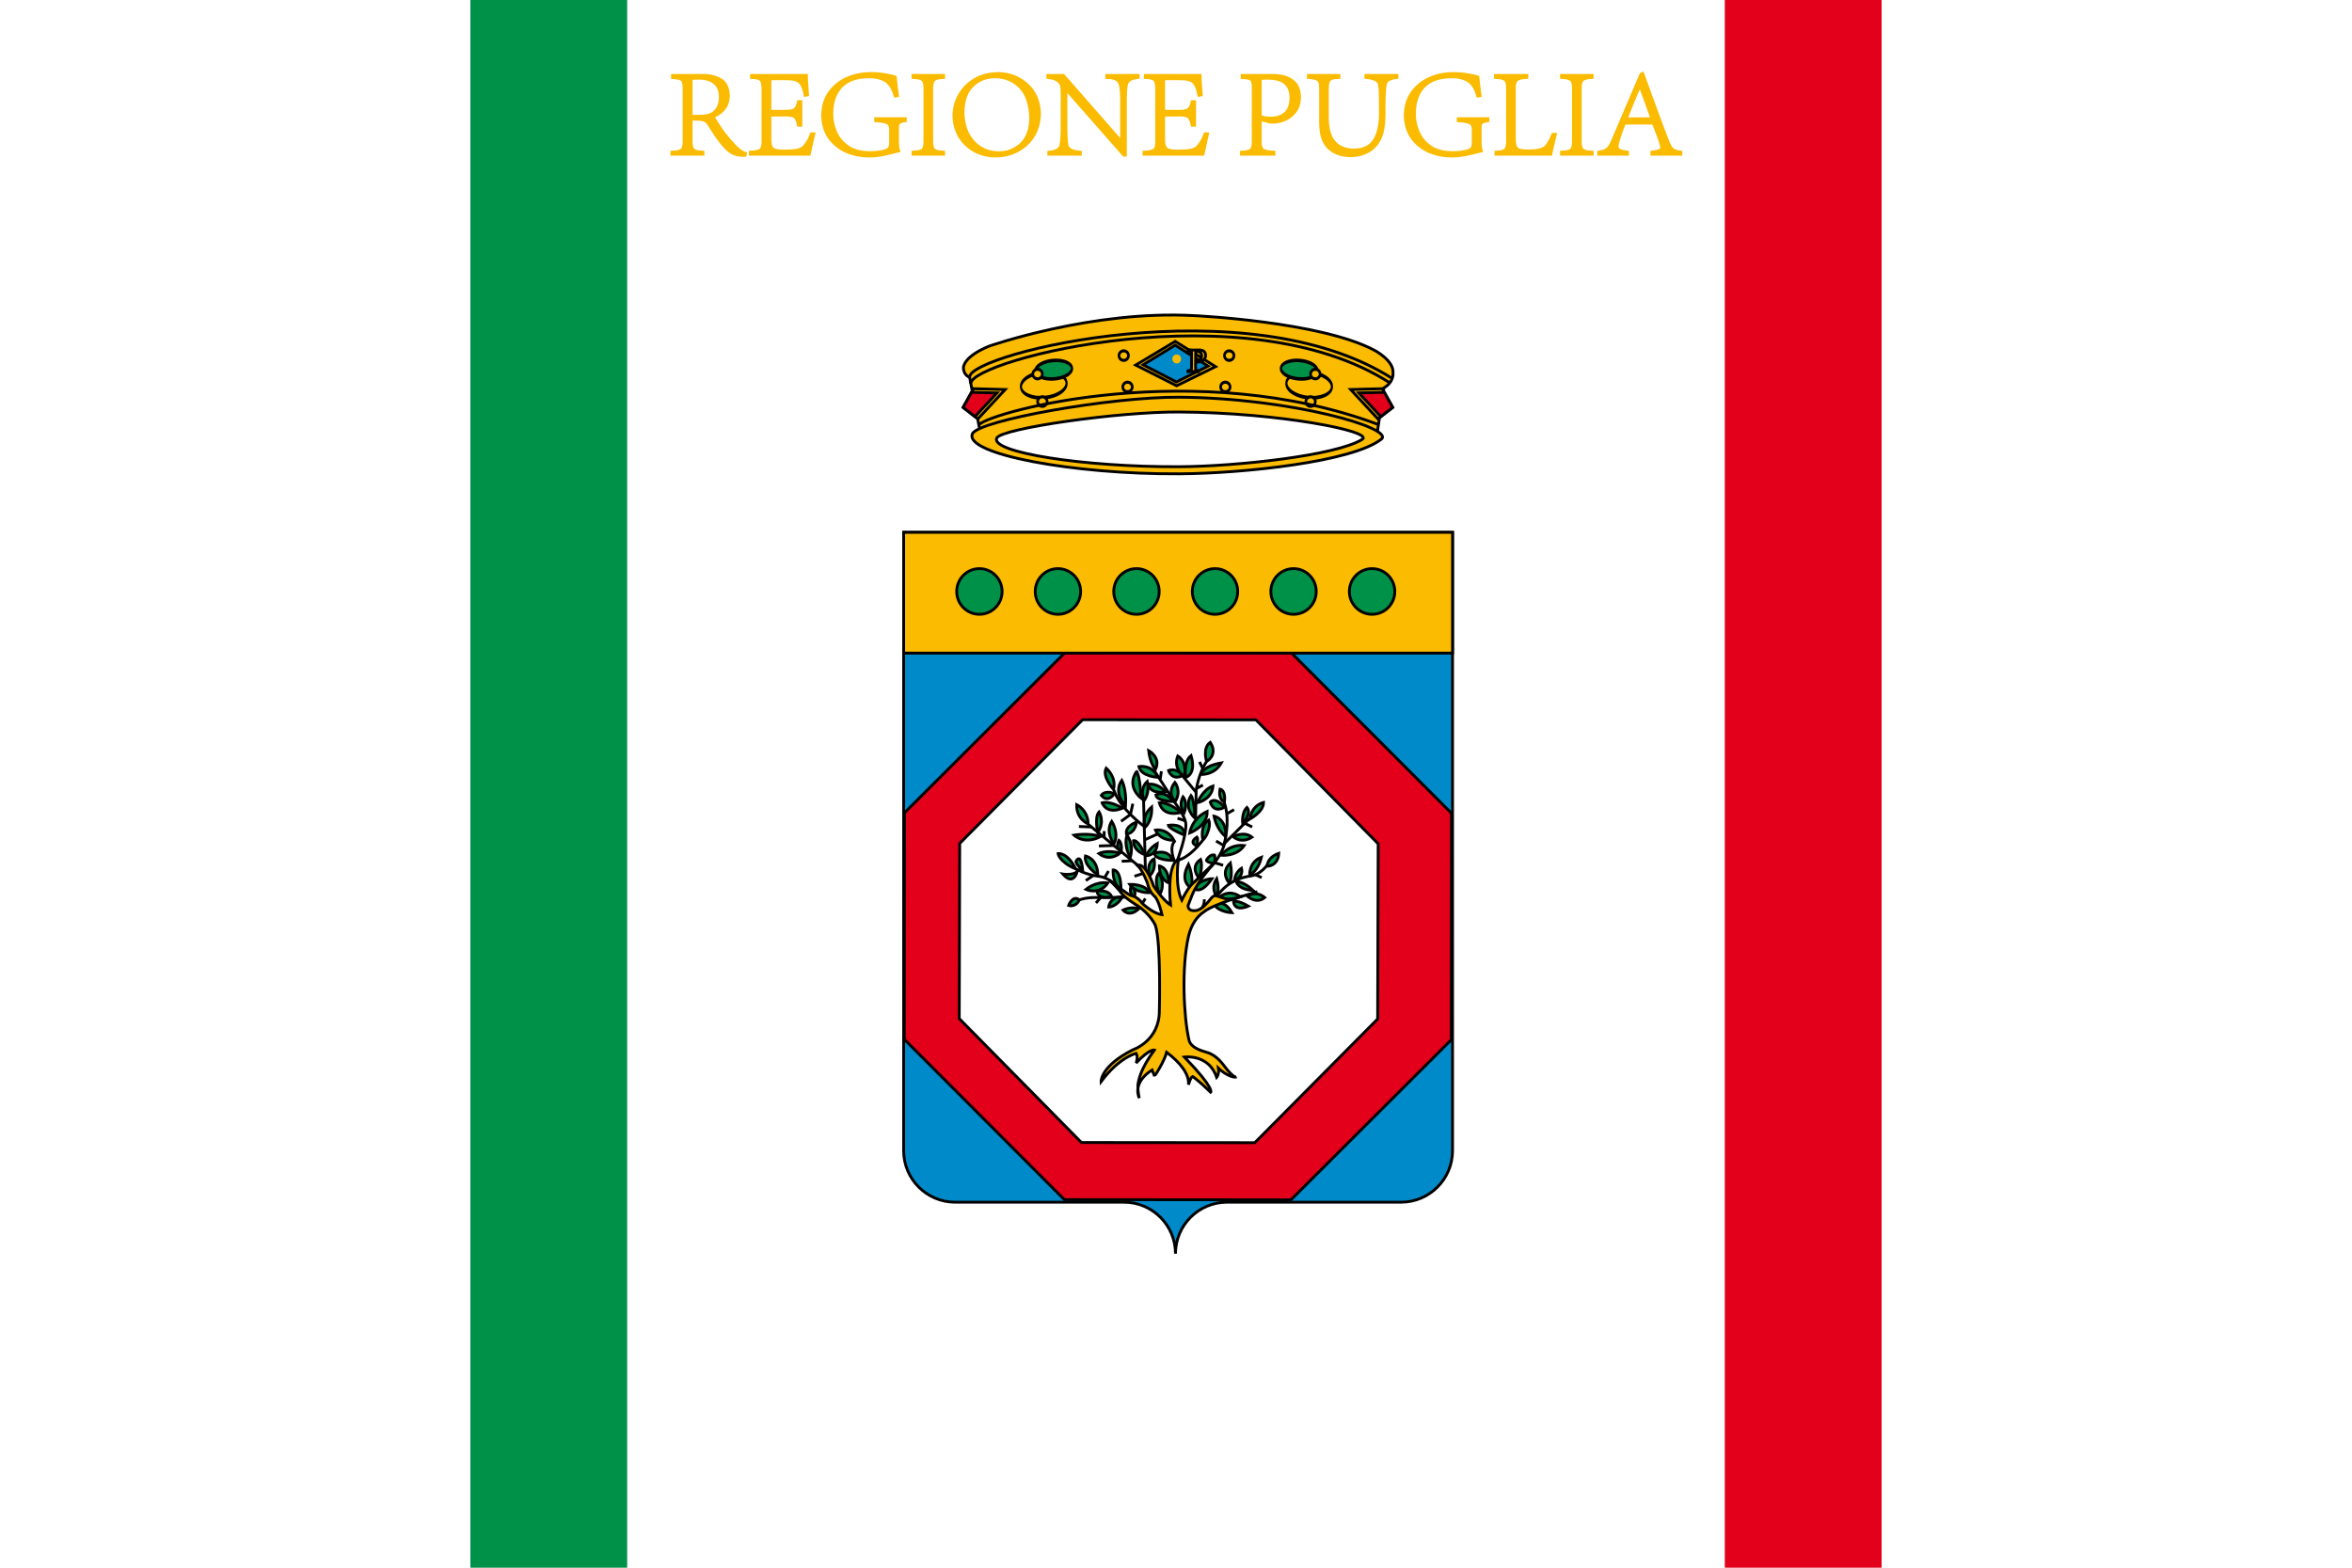 <svg xmlns="http://www.w3.org/2000/svg" xmlns:xlink="http://www.w3.org/1999/xlink" width="225pt" height="150pt" viewBox="0 0 225 150"><g id="surface1"><path d="M0 0h225v150H0z" style="fill:#fff;fill-opacity:1;stroke:none"/><path style="stroke:none;fill-rule:nonzero;fill:#009149;fill-opacity:1" d="M45 0H60V150H45zm0 0"/><path style="stroke:none;fill-rule:nonzero;fill:#e2001a;fill-opacity:1" d="M165 0h15V150H165zm0 0"/><path style="fill-rule:nonzero;fill:#fabb00;fill-opacity:1;stroke-width:2;stroke-linecap:butt;stroke-linejoin:miter;stroke:#fabb00;stroke-opacity:1;stroke-miterlimit:4" d="M-258.734-125.749V-148.302C-258.734-149.031-258.656-149.526-258.526-149.76-258.396-149.968-258.213-150.073-258.031-150.073-257.666-150.099-257.146-150.151-256.442-150.177-255.739-150.203-254.854-150.229-253.786-150.229-249.567-150.255-246.208-149.265-243.733-147.312-241.259-145.359-239.983-142.234-239.931-137.989-239.957-135.697-240.322-133.77-241.025-132.129-241.754-130.514-242.77-129.186-244.098-128.144-245.166-127.285-246.468-126.66-248.057-126.269-249.619-125.905-251.546-125.722-253.864-125.749zM-270.818-101.737H-251.208V-102.857C-254.541-102.935-256.651-103.534-257.562-104.602-258.474-105.696-258.864-107.779-258.734-110.852V-124.134C-255.427-124.212-252.953-124.056-251.338-123.743-249.723-123.431-248.447-122.571-247.536-121.191-243.577-114.706-240.322-110.045-237.77-107.18-235.217-104.315-232.926-102.544-230.894-101.867-228.889-101.19-226.701-100.904-224.332-101.034L-224.097-102.076C-226.207-102.701-228.498-104.341-230.946-106.946-233.42-109.524-235.634-112.102-237.613-114.628-238.916-116.399-240.27-118.326-241.624-120.436-243.004-122.545-244.046-124.238-244.749-125.592-241.65-126.946-239.228-128.717-237.561-130.879-235.869-133.041-235.009-135.827-234.983-139.187-235.165-144.187-236.936-147.572-240.296-149.343-243.629-151.114-247.379-151.948-251.546-151.817H-270.427V-150.619C-267.172-150.489-265.115-149.942-264.229-148.979-263.344-148.015-262.953-146.01-263.057-142.937V-110.852C-262.927-107.779-263.344-105.696-264.281-104.602-265.193-103.534-267.38-102.935-270.818-102.857zm0 0" transform="matrix(0.15,0,0,0.15,104.914,30.002)"/><path style="fill-rule:nonzero;fill:#fabb00;fill-opacity:1;stroke-width:2;stroke-linecap:butt;stroke-linejoin:miter;stroke:#fabb00;stroke-opacity:1;stroke-miterlimit:4" d="M-220.816-101.737h37.424C-183.028-103.274-182.559-105.383-181.986-108.065-181.387-110.722-180.892-112.883-180.501-114.55H-181.856C-182.507-112.727-183.236-111.165-184.069-109.81-184.929-108.456-185.684-107.388-186.335-106.633-187.663-105.201-189.434-104.315-191.596-104.003-193.783-103.664-196.101-103.534-198.575-103.586-201.909-103.43-204.383-103.742-206.049-104.524-207.69-105.305-208.497-107.492-208.497-111.112V-126.712H-199.148C-196.179-126.816-194.096-126.504-192.82-125.775-191.57-125.045-190.658-123.196-190.111-120.227H-188.757V-135.098H-190.111C-190.606-132.494-191.492-130.801-192.716-130.02-193.94-129.212-196.075-128.874-199.148-128.952H-208.497V-147.651C-208.55-148.666-208.445-149.291-208.185-149.552-207.951-149.838-207.3-149.942-206.258-149.89H-198.757C-194.07-149.968-190.945-149.239-189.304-147.677-187.689-146.14-186.543-143.353-185.866-139.343L-184.512-139.577C-184.668-141.973-184.825-144.265-184.981-146.427-185.137-148.588-185.215-150.385-185.215-151.817H-220.034V-150.698C-216.805-150.645-214.774-150.02-213.888-148.875-213.029-147.729-212.638-145.489-212.742-142.129V-110.774C-212.612-107.779-213.029-105.748-213.966-104.654-214.904-103.586-217.196-102.987-220.816-102.857zm0 0" transform="matrix(0.15,0,0,0.15,104.914,30.002)"/><path style="fill-rule:nonzero;fill:#fabb00;fill-opacity:1;stroke-width:2;stroke-linecap:butt;stroke-linejoin:miter;stroke:#fabb00;stroke-opacity:1;stroke-miterlimit:4" d="M-122.139-124.212H-140.864V-123.092C-136.489-122.832-133.755-122.233-132.687-121.243-131.619-120.28-131.176-118.613-131.359-116.217V-109.263C-131.333-107.545-131.593-106.295-132.14-105.513-132.661-104.758-133.52-104.185-134.718-103.82-135.916-103.43-137.401-103.117-139.145-102.883-140.89-102.649-142.817-102.544-144.953-102.544-150.813-102.649-155.5-103.951-159.042-106.503-162.584-109.055-165.136-112.206-166.725-115.982-168.287-119.785-169.069-123.587-169.017-127.415-169.017-134.89-167.011-140.671-163.079-144.812-159.12-148.953-153.287-151.036-145.578-151.114-141.437-151.218-137.869-150.437-134.926-148.77-131.984-147.078-129.822-143.77-128.468-138.874L-127.192-139.03C-127.556-141.53-127.843-143.848-128.051-145.932-128.259-148.015-128.442-149.656-128.546-150.854-129.952-151.297-132.062-151.765-134.822-152.234-137.583-152.729-140.682-152.989-144.146-153.015-149.484-153.015-154.459-152-159.068-149.994-163.678-147.963-167.428-144.968-170.293-141.01-173.157-137.051-174.616-132.155-174.694-126.295-174.564-118.587-171.777-112.389-166.36-107.727-160.969-103.065-153.808-100.669-144.953-100.539-141.619-100.591-138.364-100.982-135.161-101.711-131.958-102.414-129.015-103.117-126.384-103.82-126.697-104.628-126.905-105.617-126.983-106.763-127.088-107.935-127.114-109.211-127.114-110.618V-117.831C-127.192-119.55-126.957-120.774-126.384-121.504-125.837-122.259-124.431-122.78-122.139-123.092zm0 0" transform="matrix(0.15,0,0,0.15,104.914,30.002)"/><path style="fill-rule:nonzero;fill:#fabb00;fill-opacity:1;stroke-width:2;stroke-linecap:butt;stroke-linejoin:miter;stroke:#fabb00;stroke-opacity:1;stroke-miterlimit:4" d="M-117.061-101.737H-97.711V-102.857C-101.045-102.935-103.154-103.534-104.092-104.602-105.003-105.696-105.42-107.779-105.316-110.852V-142.702C-105.42-145.749-105.003-147.807-104.092-148.901-103.154-149.968-101.045-150.593-97.711-150.698V-151.817H-117.061V-150.698C-113.702-150.593-111.566-149.968-110.655-148.901-109.743-147.807-109.352-145.749-109.457-142.702V-110.852C-109.352-107.779-109.743-105.696-110.655-104.602-111.566-103.534-113.702-102.935-117.061-102.857zm0 0" transform="matrix(0.15,0,0,0.15,104.914,30.002)"/><path style="fill-rule:nonzero;fill:#fabb00;fill-opacity:1;stroke-width:2;stroke-linecap:butt;stroke-linejoin:miter;stroke:#fabb00;stroke-opacity:1;stroke-miterlimit:4" d="M-62.71-153.015C-68.673-152.937-73.778-151.609-77.971-149.031-82.164-146.479-85.367-143.145-87.607-139.082-89.82-135.02-90.94-130.697-90.966-126.139-90.758-118.613-88.18-112.493-83.205-107.805-78.231-103.091-71.981-100.695-64.481-100.539-56.668-100.669-50.105-103.169-44.818-108.065-39.531-112.935-36.771-119.42-36.563-127.493-36.823-135.358-39.505-141.557-44.636-146.088-49.74-150.619-55.782-152.937-62.71-153.015zM-65.027-151.114C-58.439-151.114-52.996-148.901-48.699-144.421-44.375-139.968-42.162-133.223-42.006-124.134-42.188-116.998-44.245-111.607-48.23-107.961-52.188-104.315-56.98-102.466-62.553-102.466-69.168-102.57-74.585-104.966-78.804-109.602-83.049-114.264-85.211-120.566-85.367-128.457-85.185-136.166-83.127-141.843-79.195-145.541-75.262-149.239-70.549-151.088-65.027-151.114zm0 0" transform="matrix(0.15,0,0,0.15,104.914,30.002)"/><path style="fill-rule:nonzero;fill:#fabb00;fill-opacity:1;stroke-width:2;stroke-linecap:butt;stroke-linejoin:miter;stroke:#fabb00;stroke-opacity:1;stroke-miterlimit:4" d="M-30.443-101.737h19.923V-102.857C-13.176-103.065-15.155-103.534-16.51-104.237-17.838-104.966-18.671-105.93-19.01-107.18-19.27-108.274-19.452-109.993-19.531-112.362-19.635-114.706-19.687-117.884-19.713-121.894V-143.171H-19.557L17.32-101.19H18.206V-132.389C18.179-136.114 18.232-139.082 18.336-141.322 18.44-143.536 18.648-145.255 19.013-146.453 19.325-147.625 20.081-148.588 21.2-149.291 22.346-150.02 24.065-150.489 26.357-150.698V-151.817H6.512V-150.698C11.018-150.645 13.752-149.448 14.742-147.156 15.757-144.864 16.148-139.942 15.966-132.389v22.814H15.731l-36.981-42.242h-9.818V-150.698C-29.01-150.463-27.422-150.125-26.354-149.63-25.286-149.161-24.427-148.536-23.802-147.755-23.098-147.052-22.604-146.322-22.343-145.515-22.083-144.708-21.953-142.624-21.953-139.265v17.371C-21.953-117.91-22.031-114.706-22.161-112.336-22.291-109.967-22.526-108.196-22.838-107.024-23.151-105.878-23.906-104.966-25.104-104.211-26.328-103.482-28.099-103.039-30.443-102.857zm0 0" transform="matrix(0.15,0,0,0.15,104.914,30.002)"/><path style="fill-rule:nonzero;fill:#fabb00;fill-opacity:1;stroke-width:2;stroke-linecap:butt;stroke-linejoin:miter;stroke:#fabb00;stroke-opacity:1;stroke-miterlimit:4" d="M30.263-101.737H67.713C68.052-103.274 68.52-105.383 69.119-108.065 69.692-110.722 70.187-112.883 70.578-114.55H69.223C68.598-112.727 67.869-111.165 67.01-109.81 66.176-108.456 65.421-107.388 64.744-106.633 63.416-105.201 61.671-104.315 59.509-104.003 57.322-103.664 55.004-103.534 52.504-103.586 49.197-103.43 46.696-103.742 45.056-104.524 43.415-105.305 42.582-107.492 42.582-111.112V-126.712H51.957C54.9-126.816 57.009-126.504 58.259-125.775 59.536-125.045 60.421-123.196 60.994-120.227H62.348V-135.098H60.994C60.473-132.494 59.614-130.801 58.39-130.02 57.166-129.212 55.004-128.874 51.957-128.952H42.582V-147.651C42.556-148.666 42.66-149.291 42.894-149.552 43.155-149.838 43.78-149.942 44.821-149.89h7.526C57.009-149.968 60.161-149.239 61.775-147.677 63.416-146.14 64.562-143.353 65.239-139.343L66.593-139.577C66.411-141.973 66.255-144.265 66.098-146.427 65.968-148.588 65.864-150.385 65.864-151.817H31.071V-150.698C34.274-150.645 36.331-150.02 37.191-148.875 38.076-147.729 38.467-145.489 38.337-142.129V-110.774C38.493-107.779 38.076-105.748 37.139-104.654 36.175-103.586 33.883-102.987 30.263-102.857zm0 0" transform="matrix(0.15,0,0,0.15,104.914,30.002)"/><path style="fill-rule:nonzero;fill:#fabb00;fill-opacity:1;stroke-width:2;stroke-linecap:butt;stroke-linejoin:miter;stroke:#fabb00;stroke-opacity:1;stroke-miterlimit:4" d="M104.225-148.067C104.225-148.875 104.303-149.421 104.407-149.656 104.538-149.916 104.746-150.046 105.032-150.073 105.371-150.151 105.892-150.177 106.517-150.203 107.168-150.229 108.027-150.229 109.121-150.229 114.043-150.229 117.741-149.213 120.241-147.13 122.742-145.046 123.992-141.843 123.992-137.494 123.887-132.91 122.637-129.577 120.189-127.545 117.741-125.514 114.694-124.498 111.022-124.551 109.147-124.577 107.663-124.707 106.543-124.993 105.449-125.28 104.668-125.514 104.225-125.749zM92.402-101.737H112.949V-102.857C109.017-103.013 106.543-103.586 105.527-104.628 104.512-105.643 104.095-107.675 104.225-110.696V-123.978L110.632-122.233C113.236-121.946 115.944-122.311 118.809-123.327 121.648-124.342 124.096-126.061 126.101-128.457 128.132-130.879 129.174-134.004 129.278-137.911 129.148-142.26 128.002-145.437 125.867-147.416 123.731-149.395 121.309-150.645 118.601-151.166 115.892-151.687 113.627-151.896 111.83-151.817H92.87V-150.619C96.256-150.541 98.287-149.994 99.043-148.953 99.772-147.885 100.058-145.802 99.902-142.702V-110.852C100.032-107.779 99.642-105.696 98.73-104.602 97.819-103.534 95.709-102.935 92.402-102.857zm0 0" transform="matrix(0.15,0,0,0.15,104.914,30.002)"/><path style="fill-rule:nonzero;fill:#fabb00;fill-opacity:1;stroke-width:2;stroke-linecap:butt;stroke-linejoin:miter;stroke:#fabb00;stroke-opacity:1;stroke-miterlimit:4" d="M183.187-131.817C183.187-136.114 183.265-139.317 183.421-141.426 183.604-143.536 183.786-145.176 183.994-146.296 184.203-147.546 184.932-148.536 186.208-149.239 187.484-149.968 189.203-150.463 191.417-150.698V-151.817H171.754V-150.698C174.515-150.437 176.598-149.942 177.952-149.213 179.307-148.484 180.14-147.494 180.374-146.218 180.661-145.124 180.843-143.51 180.921-141.4 180.999-139.265 181.025-136.088 181.025-131.817V-127.572C181.051-120.514 179.801-114.889 177.249-110.67 174.697-106.477 170.374-104.315 164.306-104.211 158.863-104.185 154.618-105.826 151.623-109.107 148.602-112.415 147.066-117.571 147.013-124.629V-142.39C146.909-145.515 147.274-147.677 148.159-148.875 149.019-150.073 151.102-150.698 154.384-150.698V-151.817H135.112V-150.698C138.55-150.515 140.737-149.89 141.649-148.875 142.586-147.859 142.977-145.697 142.873-142.39V-122.155C142.873-117.675 143.393-114.081 144.461-111.321 145.529-108.586 147.092-106.399 149.175-104.784 151.05-103.326 153.081-102.284 155.321-101.685 157.535-101.06 159.853-100.773 162.222-100.773 165.061-100.799 167.77-101.294 170.322-102.258 172.874-103.247 175.062-104.602 176.859-106.373 179.307-108.899 180.973-111.894 181.885-115.357 182.796-118.821 183.239-123.04 183.187-127.988zm0 0" transform="matrix(0.15,0,0,0.15,104.914,30.002)"/><path style="fill-rule:nonzero;fill:#fabb00;fill-opacity:1;stroke-width:2;stroke-linecap:butt;stroke-linejoin:miter;stroke:#fabb00;stroke-opacity:1;stroke-miterlimit:4" d="M249.414-124.212H230.689V-123.092C235.09-122.832 237.799-122.233 238.867-121.243 239.934-120.28 240.377-118.613 240.221-116.217V-109.263C240.221-107.545 239.96-106.295 239.44-105.513 238.893-104.758 238.033-104.185 236.861-103.82 235.637-103.43 234.179-103.117 232.434-102.883 230.689-102.649 228.736-102.544 226.626-102.544 220.741-102.649 216.053-103.951 212.511-106.503 208.969-109.055 206.417-112.206 204.855-115.982 203.266-119.785 202.511-123.587 202.537-127.415 202.563-134.89 204.542-140.671 208.501-144.812 212.459-148.953 218.267-151.036 225.975-151.114 230.116-151.218 233.684-150.437 236.627-148.77 239.596-147.078 241.731-143.77 243.086-138.874L244.388-139.03C244.023-141.53 243.737-143.848 243.528-145.932 243.294-148.015 243.138-149.656 243.007-150.854 241.601-151.297 239.518-151.765 236.757-152.234 233.971-152.729 230.871-152.989 227.408-153.015 222.069-153.015 217.095-152 212.485-149.994 207.876-147.963 204.151-144.968 201.287-141.01 198.422-137.051 196.938-132.155 196.859-126.295 197.016-118.587 199.776-112.389 205.193-107.727 210.61-103.065 217.746-100.669 226.626-100.539 229.934-100.591 233.189-100.982 236.419-101.711 239.622-102.414 242.539-103.117 245.169-103.82 244.856-104.628 244.674-105.617 244.57-106.763 244.492-107.935 244.44-109.211 244.466-110.618V-117.831C244.362-119.55 244.596-120.774 245.169-121.504 245.716-122.259 247.148-122.78 249.414-123.092zm0 0" transform="matrix(0.15,0,0,0.15,104.914,30.002)"/><path style="fill-rule:nonzero;fill:#fabb00;fill-opacity:1;stroke-width:2;stroke-linecap:butt;stroke-linejoin:miter;stroke:#fabb00;stroke-opacity:1;stroke-miterlimit:4" d="M290.978-114.212C290.301-112.441 289.598-110.904 288.817-109.602 288.035-108.3 287.358-107.284 286.811-106.555 285.874-105.591 284.494-104.862 282.697-104.393 280.874-103.899 278.764-103.664 276.342-103.664 272.358-103.508 269.649-103.899 268.243-104.836 266.837-105.8 266.159-108.3 266.264-112.389V-142.702C266.133-145.749 266.55-147.807 267.54-148.901 268.503-149.968 270.743-150.593 274.259-150.698V-151.817H254.414V-150.698C257.852-150.593 260.013-149.968 260.925-148.901 261.836-147.807 262.227-145.749 262.097-142.702V-111.269C262.227-107.987 261.836-105.8 260.977-104.654 260.092-103.534 258.008-102.935 254.727-102.857V-101.737H289.546C289.858-103.638 290.353-105.826 290.978-108.3 291.603-110.8 292.098-112.779 292.411-114.212zm0 0" transform="matrix(0.15,0,0,0.15,104.914,30.002)"/><path style="fill-rule:nonzero;fill:#fabb00;fill-opacity:1;stroke-width:2;stroke-linecap:butt;stroke-linejoin:miter;stroke:#fabb00;stroke-opacity:1;stroke-miterlimit:4" d="M296.525-101.737H315.901V-102.857C312.568-102.935 310.432-103.534 309.521-104.602 308.583-105.696 308.167-107.779 308.297-110.852V-142.702C308.167-145.749 308.583-147.807 309.521-148.901 310.432-149.968 312.568-150.593 315.901-150.698V-151.817H296.525V-150.698C299.885-150.593 302.02-149.968 302.932-148.901 303.843-147.807 304.234-145.749 304.13-142.702V-110.852C304.234-107.779 303.843-105.696 302.932-104.602 302.02-103.534 299.885-102.935 296.525-102.857zm0 0" transform="matrix(0.15,0,0,0.15,104.914,30.002)"/><path style="fill-rule:nonzero;fill:#fabb00;fill-opacity:1;stroke-width:2;stroke-linecap:butt;stroke-linejoin:miter;stroke:#fabb00;stroke-opacity:1;stroke-miterlimit:4" d="M354.158-101.737H372.466V-102.857C369.81-103.195 367.987-103.846 366.945-104.81 365.93-105.774 364.888-107.675 363.846-110.539 362.31-114.42 360.669-118.743 358.924-123.509 357.179-128.275 355.356-133.171 353.507-138.223L348.168-153.015 347.205-152.625 329.834-111.894C328.48-108.456 327.23-106.19 326.032-105.097 324.834-104.029 322.907-103.274 320.224-102.857V-101.737H338.402V-102.857C336.163-103.169 334.496-103.586 333.402-104.081 332.308-104.576 331.761-105.487 331.761-106.789 331.814-107.727 332.152-109.263 332.829-111.373 333.48-113.508 334.209-115.592 334.965-117.623 335.72-119.654 336.241-120.957 336.553-121.582H355.044C356.554-117.831 357.83-114.576 358.82-111.764 359.836-108.951 360.356-106.998 360.409-105.904 360.435-104.966 359.94-104.315 358.976-103.899 358.013-103.508 356.424-103.143 354.158-102.857zM346.554-145.593 354.315-124.134H337.517C338.819-127.519 340.199-131.061 341.71-134.707 343.22-138.379 344.783-141.999 346.398-145.593zm0 0" transform="matrix(0.15,0,0,0.15,104.914,30.002)"/><path style="fill-rule:nonzero;fill:#008ac9;fill-opacity:1;stroke-width:2.976;stroke-linecap:butt;stroke-linejoin:miter;stroke:#000;stroke-opacity:1;stroke-miterlimit:4" d="M578.526 942.522C578.526 972.428 554.273 996.704 524.324 996.704H341.434C311.528 996.704 287.275 1020.938 287.275 1050.843 287.275 1020.938 263.022 996.704 233.115 996.704H55.663C25.756 996.704 1.503 972.428 1.503 942.522V292.382H578.526zm0 0" transform="matrix(0.091,0,0,0.091,86.309,24.329)"/><path style="fill-rule:nonzero;fill:#e2001a;fill-opacity:1;stroke-width:2.231;stroke-linecap:butt;stroke-linejoin:miter;stroke:#000;stroke-opacity:1;stroke-miterlimit:4" d="M1519.212 1026.908 1343.052 1059.325 1195.565 957.667 1163.186 781.537 1264.815 634.058 1440.976 601.641 1588.463 703.3 1620.847 879.461zm0 0" transform="matrix(0.119,0.022,-0.022,0.119,-34.698,-40.822)"/><path style="fill-rule:nonzero;fill:#fff;fill-opacity:1;stroke-width:2.899;stroke-linecap:butt;stroke-linejoin:miter;stroke:#000;stroke-opacity:1;stroke-miterlimit:4" d="M1519.224 1026.938 1343.044 1059.313 1195.602 957.694 1163.183 781.504 1264.849 634.059 1440.981 601.651 1588.471 703.304 1620.842 879.46zm0 0" transform="matrix(0.091,0.017,-0.017,0.092,-0.755,-10.971)"/><path style="fill-rule:nonzero;fill:#009149;fill-opacity:1;stroke-width:2.976;stroke-linecap:butt;stroke-linejoin:miter;stroke:#000;stroke-opacity:1;stroke-miterlimit:4" d="M303.889 666.328C303.889 666.328 290.813 660.226 300.912 641.45 306.781 655.328 303.889 666.328 303.889 666.328zm0 0" transform="matrix(0.091,0,0,0.091,86.309,24.329)"/><path style="fill-rule:nonzero;fill:#009149;fill-opacity:1;stroke-width:2.976;stroke-linecap:butt;stroke-linejoin:miter;stroke:#000;stroke-opacity:1;stroke-miterlimit:4" d="M312.002 655.973C312.002 655.973 301.775 644.457 313.642 636.336 316.62 644.844 312.002 655.973 312.002 655.973zm0 0" transform="matrix(0.091,0,0,0.091,86.309,24.329)"/><path style="fill-rule:nonzero;fill:#009149;fill-opacity:1;stroke-width:2.976;stroke-linecap:butt;stroke-linejoin:miter;stroke:#000;stroke-opacity:1;stroke-miterlimit:4" d="M325.596 656.574C325.596 656.574 315.368 656.445 306.263 665.855 306.263 665.855 312.391 675.609 325.596 656.574zm0 0" transform="matrix(0.091,0,0,0.091,86.309,24.329)"/><path style="fill-rule:nonzero;fill:#009149;fill-opacity:1;stroke-width:2.976;stroke-linecap:butt;stroke-linejoin:miter;stroke:#000;stroke-opacity:1;stroke-miterlimit:4" d="M327.581 640.461C327.581 640.461 320.245 639.602 319.727 637.11 319.727 637.11 323.611 630.235 328.358 631.739 328.358 631.739 329.609 635.477 327.711 640.977" transform="matrix(0.091,0,0,0.091,86.309,24.329)"/><path style="fill-rule:nonzero;fill:#009149;fill-opacity:1;stroke-width:2.976;stroke-linecap:butt;stroke-linejoin:miter;stroke:#000;stroke-opacity:1;stroke-miterlimit:4" d="M330.084 674.792C330.084 674.792 324.086 665.898 330.602 656.531 334.313 670.796 330.084 674.792 330.084 674.792zm0 0" transform="matrix(0.091,0,0,0.091,86.309,24.329)"/><path style="fill-rule:nonzero;fill:#009149;fill-opacity:1;stroke-width:2.976;stroke-linecap:butt;stroke-linejoin:miter;stroke:#000;stroke-opacity:1;stroke-miterlimit:4" d="M343.764 661.172C343.764 661.172 333.752 650.301 344.973 640.032 347.864 655.285 343.764 661.172 343.764 661.172zm0 0" transform="matrix(0.091,0,0,0.091,86.309,24.329)"/><path style="fill-rule:nonzero;fill:#009149;fill-opacity:1;stroke-width:2.976;stroke-linecap:butt;stroke-linejoin:miter;stroke:#000;stroke-opacity:1;stroke-miterlimit:4" d="M333.839 675.695C333.839 675.695 343.29 666.843 355.416 675.48 342.081 681.839 333.839 675.695 333.839 675.695zm0 0" transform="matrix(0.091,0,0,0.091,86.309,24.329)"/><path style="fill-rule:nonzero;fill:#009149;fill-opacity:1;stroke-width:2.976;stroke-linecap:butt;stroke-linejoin:miter;stroke:#000;stroke-opacity:1;stroke-miterlimit:4" d="M349.288 658.722C349.288 658.722 349.418 650.344 356.668 645.574 359.041 654.855 349.288 658.722 349.288 658.722zm0 0" transform="matrix(0.091,0,0,0.091,86.309,24.329)"/><path style="fill-rule:nonzero;fill:#009149;fill-opacity:1;stroke-width:2.976;stroke-linecap:butt;stroke-linejoin:miter;stroke:#000;stroke-opacity:1;stroke-miterlimit:4" d="M351.057 659.582C351.057 659.582 353.301 668.218 368.88 668.82 358.135 658.851 351.057 659.582 351.057 659.582zm0 0" transform="matrix(0.091,0,0,0.091,86.309,24.329)"/><path style="fill-rule:nonzero;fill:#009149;fill-opacity:1;stroke-width:2.976;stroke-linecap:butt;stroke-linejoin:miter;stroke:#000;stroke-opacity:1;stroke-miterlimit:4" d="M365.255 652.707C365.255 652.707 364.392 638.829 377.598 633.973 374.361 648.453 365.255 652.707 365.255 652.707zm0 0" transform="matrix(0.091,0,0,0.091,86.309,24.329)"/><path style="fill-rule:nonzero;fill:#009149;fill-opacity:1;stroke-width:2.976;stroke-linecap:butt;stroke-linejoin:miter;stroke:#000;stroke-opacity:1;stroke-miterlimit:4" d="M383.596 643.512C383.596 643.512 383.208 634.403 395.809 629.891 395.075 643.641 383.596 643.512 383.596 643.512zm0 0" transform="matrix(0.091,0,0,0.091,86.309,24.329)"/><path style="fill-rule:nonzero;fill:#009149;fill-opacity:1;stroke-width:2.976;stroke-linecap:butt;stroke-linejoin:miter;stroke:#000;stroke-opacity:1;stroke-miterlimit:4" d="M346.656 692.323C346.656 692.323 332.846 691.85 327.97 683.729 327.97 683.729 337.679 676.726 346.656 692.323zm0 0" transform="matrix(0.091,0,0,0.091,86.309,24.329)"/><path style="fill-rule:nonzero;fill:#009149;fill-opacity:1;stroke-width:2.976;stroke-linecap:butt;stroke-linejoin:miter;stroke:#000;stroke-opacity:1;stroke-miterlimit:4" d="M363.874 685.405C363.874 685.405 349.547 692.151 348.295 680.636 348.295 680.636 352.395 678.659 363.874 685.405zm0 0" transform="matrix(0.091,0,0,0.091,86.309,24.329)"/><path style="fill-rule:nonzero;fill:#009149;fill-opacity:1;stroke-width:2.976;stroke-linecap:butt;stroke-linejoin:miter;stroke:#000;stroke-opacity:1;stroke-miterlimit:4" d="M362.882 674.964C362.882 674.964 372.246 683.815 381.093 676.339 371.513 668.476 362.882 674.964 362.882 674.964zm0 0" transform="matrix(0.091,0,0,0.091,86.309,24.329)"/><path style="fill-rule:nonzero;fill:#009149;fill-opacity:1;stroke-width:2.976;stroke-linecap:butt;stroke-linejoin:miter;stroke:#000;stroke-opacity:1;stroke-miterlimit:4" d="M232.08 689.573C232.08 689.573 238.553 697.694 248.694 688.241 240.84 685.233 232.08 689.573 232.08 689.573zm0 0" transform="matrix(0.091,0,0,0.091,86.309,24.329)"/><path style="fill-rule:nonzero;fill:#009149;fill-opacity:1;stroke-width:2.976;stroke-linecap:butt;stroke-linejoin:miter;stroke:#000;stroke-opacity:1;stroke-miterlimit:4" d="M163.809 630.192C163.809 630.192 165.146 639 182.322 646.262 173.432 628.344 163.809 630.192 163.809 630.192zm0 0" transform="matrix(0.091,0,0,0.091,86.309,24.329)"/><path style="fill-rule:nonzero;fill:#009149;fill-opacity:1;stroke-width:2.976;stroke-linecap:butt;stroke-linejoin:miter;stroke:#000;stroke-opacity:1;stroke-miterlimit:4" d="M184.005 649.098C184.005 649.098 180.164 664.738 168.858 651.719 168.858 651.719 179.085 653.394 184.005 649.098zm0 0" transform="matrix(0.091,0,0,0.091,86.309,24.329)"/><path style="fill-rule:nonzero;fill:#009149;fill-opacity:1;stroke-width:2.976;stroke-linecap:butt;stroke-linejoin:miter;stroke:#000;stroke-opacity:1;stroke-miterlimit:4" d="M189.745 647.981C189.745 647.981 182.279 641.235 182.711 638.227 182.711 638.227 187.932 628.001 189.745 647.981zm0 0" transform="matrix(0.091,0,0,0.091,86.309,24.329)"/><path style="fill-rule:nonzero;fill:#009149;fill-opacity:1;stroke-width:2.976;stroke-linecap:butt;stroke-linejoin:miter;stroke:#000;stroke-opacity:1;stroke-miterlimit:4" d="M174.943 684.718C174.943 684.718 178.999 673.245 186.249 678.788 182.365 687.124 174.943 684.718 174.943 684.718zm0 0" transform="matrix(0.091,0,0,0.091,86.309,24.329)"/><path style="fill-rule:nonzero;fill:#009149;fill-opacity:1;stroke-width:2.976;stroke-linecap:butt;stroke-linejoin:miter;stroke:#000;stroke-opacity:1;stroke-miterlimit:4" d="M217.019 686.393C217.019 686.393 218.184 674.921 231.389 675.781 225.045 686.651 217.019 686.393 217.019 686.393zm0 0" transform="matrix(0.091,0,0,0.091,86.309,24.329)"/><path style="fill-rule:nonzero;fill:#009149;fill-opacity:1;stroke-width:2.976;stroke-linecap:butt;stroke-linejoin:miter;stroke:#000;stroke-opacity:1;stroke-miterlimit:4" d="M205.626 652.449C205.626 652.449 190.478 642.91 192.593 632.684 192.593 632.684 205.28 634.961 205.626 652.449zm0 0" transform="matrix(0.091,0,0,0.091,86.309,24.329)"/><path style="fill-rule:nonzero;fill:#009149;fill-opacity:1;stroke-width:2.976;stroke-linecap:butt;stroke-linejoin:miter;stroke:#000;stroke-opacity:1;stroke-miterlimit:4" d="M229.965 668.304C229.965 668.304 221.42 664.05 221.679 647.336 221.679 647.336 230.138 646.004 229.965 668.304zm0 0" transform="matrix(0.091,0,0,0.091,86.309,24.329)"/><path style="fill-rule:nonzero;fill:#009149;fill-opacity:1;stroke-width:2.976;stroke-linecap:butt;stroke-linejoin:miter;stroke:#000;stroke-opacity:1;stroke-miterlimit:4" d="M335.22 631.911C335.22 631.911 343.721 619.923 359.516 621.685 351.446 633.715 335.22 631.911 335.22 631.911zm0 0" transform="matrix(0.091,0,0,0.091,86.309,24.329)"/><path style="fill-rule:nonzero;fill:#009149;fill-opacity:1;stroke-width:2.976;stroke-linecap:butt;stroke-linejoin:miter;stroke:#000;stroke-opacity:1;stroke-miterlimit:4" d="M347.907 612.404C347.907 612.404 359.3 606.001 367.715 612.919 356.063 620.31 347.907 612.404 347.907 612.404zm0 0" transform="matrix(0.091,0,0,0.091,86.309,24.329)"/><path style="fill-rule:nonzero;fill:#009149;fill-opacity:1;stroke-width:2.976;stroke-linecap:butt;stroke-linejoin:miter;stroke:#000;stroke-opacity:1;stroke-miterlimit:4" d="M340.053 612.275C340.053 612.275 330.861 605.958 327.797 590.791 327.797 590.791 341.002 593.068 340.053 612.275zm0 0" transform="matrix(0.091,0,0,0.091,86.309,24.329)"/><path style="fill-rule:nonzero;fill:#009149;fill-opacity:1;stroke-width:2.976;stroke-linecap:butt;stroke-linejoin:miter;stroke:#000;stroke-opacity:1;stroke-miterlimit:4" d="M338.801 581.338C338.801 581.338 327.97 588.686 323.784 576.01 323.784 576.01 328.444 569.522 338.801 581.338zm0 0" transform="matrix(0.091,0,0,0.091,86.309,24.329)"/><path style="fill-rule:nonzero;fill:#009149;fill-opacity:1;stroke-width:2.976;stroke-linecap:butt;stroke-linejoin:miter;stroke:#000;stroke-opacity:1;stroke-miterlimit:4" d="M338.672 576.096C338.672 576.096 331.81 573.475 334.141 562.304 334.141 562.304 340.441 563.292 338.672 576.096zm0 0" transform="matrix(0.091,0,0,0.091,86.309,24.329)"/><path style="fill-rule:nonzero;fill:#009149;fill-opacity:1;stroke-width:2.976;stroke-linecap:butt;stroke-linejoin:miter;stroke:#000;stroke-opacity:1;stroke-miterlimit:4" d="M365.514 593.842C365.514 593.842 366.464 580.135 379.842 576.354 379.971 586.107 365.514 593.842 365.514 593.842zm0 0" transform="matrix(0.091,0,0,0.091,86.309,24.329)"/><path style="fill-rule:nonzero;fill:#009149;fill-opacity:1;stroke-width:2.976;stroke-linecap:butt;stroke-linejoin:miter;stroke:#000;stroke-opacity:1;stroke-miterlimit:4" d="M357.962 598.611C357.962 598.611 356.279 587.568 362.407 581.596 367.888 587.998 357.962 598.611 357.962 598.611zm0 0" transform="matrix(0.091,0,0,0.091,86.309,24.329)"/><path style="fill-rule:nonzero;fill:#009149;fill-opacity:1;stroke-width:2.976;stroke-linecap:butt;stroke-linejoin:miter;stroke:#000;stroke-opacity:1;stroke-miterlimit:4" d="M193.068 667.832C193.068 667.832 203.468 658.98 216.199 661.043 207.05 674.449 193.068 667.832 193.068 667.832zm0 0" transform="matrix(0.091,0,0,0.091,86.309,24.329)"/><path style="fill-rule:nonzero;fill:#009149;fill-opacity:1;stroke-width:2.976;stroke-linecap:butt;stroke-linejoin:miter;stroke:#000;stroke-opacity:1;stroke-miterlimit:4" d="M220.212 675.823C220.212 675.823 205.108 678.917 204.806 669.421 219.004 668.218 220.212 675.823 220.212 675.823zm0 0" transform="matrix(0.091,0,0,0.091,86.309,24.329)"/><path style="fill-rule:nonzero;fill:#009149;fill-opacity:1;stroke-width:2.976;stroke-linecap:butt;stroke-linejoin:miter;stroke:#000;stroke-opacity:1;stroke-miterlimit:4" d="M259.483 671.269C259.483 671.269 245.501 671.828 239.114 662.547 239.114 662.547 255.858 661.773 259.483 671.269zm0 0" transform="matrix(0.091,0,0,0.091,86.309,24.329)"/><path style="fill-rule:nonzero;fill:#009149;fill-opacity:1;stroke-width:2.976;stroke-linecap:butt;stroke-linejoin:miter;stroke:#000;stroke-opacity:1;stroke-miterlimit:4" d="M243.386 676.511C243.386 676.511 237.776 671.097 240.581 664.652 240.581 664.652 247.572 668.39 243.386 676.511zm0 0" transform="matrix(0.091,0,0,0.091,86.309,24.329)"/><path style="fill-rule:nonzero;fill:#009149;fill-opacity:1;stroke-width:2.976;stroke-linecap:butt;stroke-linejoin:miter;stroke:#000;stroke-opacity:1;stroke-miterlimit:4" d="M259.569 653.91C259.569 653.91 256.246 640.032 264.748 635.735 267.035 649.098 259.569 653.91 259.569 653.91zm0 0" transform="matrix(0.091,0,0,0.091,86.309,24.329)"/><path style="fill-rule:nonzero;fill:#009149;fill-opacity:1;stroke-width:2.976;stroke-linecap:butt;stroke-linejoin:miter;stroke:#000;stroke-opacity:1;stroke-miterlimit:4" d="M280.327 661.086C280.327 661.086 270.401 658.035 270.358 643.168 270.358 643.168 279.809 644.114 280.327 661.086zm0 0" transform="matrix(0.091,0,0,0.091,86.309,24.329)"/><path style="fill-rule:nonzero;fill:#009149;fill-opacity:1;stroke-width:2.976;stroke-linecap:butt;stroke-linejoin:miter;stroke:#000;stroke-opacity:1;stroke-miterlimit:4" d="M270.574 673.331C270.574 673.331 263.367 657.476 270.013 650.387 277.565 663.964 270.574 673.331 270.574 673.331zm0 0" transform="matrix(0.091,0,0,0.091,86.309,24.329)"/><path style="fill-rule:nonzero;fill:#009149;fill-opacity:1;stroke-width:2.976;stroke-linecap:butt;stroke-linejoin:miter;stroke:#000;stroke-opacity:1;stroke-miterlimit:4" d="M283.995 637.325C283.995 637.325 265.784 637.282 265.05 629.719 265.05 629.719 280.068 624.348 283.995 637.325zm0 0" transform="matrix(0.091,0,0,0.091,86.309,24.329)"/><path style="fill-rule:nonzero;fill:#009149;fill-opacity:1;stroke-width:2.976;stroke-linecap:butt;stroke-linejoin:miter;stroke:#000;stroke-opacity:1;stroke-miterlimit:4" d="M285.635 616.099C285.635 616.099 271.394 617.173 266.172 605.4 266.172 605.4 278.385 602.994 285.635 616.099zm0 0" transform="matrix(0.091,0,0,0.091,86.309,24.329)"/><path style="fill-rule:nonzero;fill:#009149;fill-opacity:1;stroke-width:2.976;stroke-linecap:butt;stroke-linejoin:miter;stroke:#000;stroke-opacity:1;stroke-miterlimit:4" d="M255.167 631.266C255.167 631.266 243.127 628.087 243.127 616.571 243.127 616.571 247.615 614.38 255.167 631.266zm0 0" transform="matrix(0.091,0,0,0.091,86.309,24.329)"/><path style="fill-rule:nonzero;fill:#009149;fill-opacity:1;stroke-width:2.976;stroke-linecap:butt;stroke-linejoin:miter;stroke:#000;stroke-opacity:1;stroke-miterlimit:4" d="M254.995 602.865C254.995 602.865 251.154 590.791 262.245 581.166 263.065 596.592 254.995 602.865 254.995 602.865zm0 0" transform="matrix(0.091,0,0,0.091,86.309,24.329)"/><path style="fill-rule:nonzero;fill:#009149;fill-opacity:1;stroke-width:2.976;stroke-linecap:butt;stroke-linejoin:miter;stroke:#000;stroke-opacity:1;stroke-miterlimit:4" d="M250.809 571.627C250.809 571.627 235.273 560.026 246.407 543.699 246.493 543.656 250.334 549.241 250.809 571.627zm0 0" transform="matrix(0.091,0,0,0.091,86.309,24.329)"/><path style="fill-rule:nonzero;fill:#009149;fill-opacity:1;stroke-width:2.976;stroke-linecap:butt;stroke-linejoin:miter;stroke:#000;stroke-opacity:1;stroke-miterlimit:4" d="M254.304 574.506C254.304 574.506 248.608 562.69 257.584 554.312 260.734 566.514 254.304 574.506 254.304 574.506zm0 0" transform="matrix(0.091,0,0,0.091,86.309,24.329)"/><path style="fill-rule:nonzero;fill:#009149;fill-opacity:1;stroke-width:2.976;stroke-linecap:butt;stroke-linejoin:miter;stroke:#000;stroke-opacity:1;stroke-miterlimit:4" d="M268.718 549.929C268.718 549.929 251.24 549.37 248.824 538.671 248.824 538.671 262.806 535.922 268.718 549.929zm0 0" transform="matrix(0.091,0,0,0.091,86.309,24.329)"/><path style="fill-rule:nonzero;fill:#009149;fill-opacity:1;stroke-width:2.976;stroke-linecap:butt;stroke-linejoin:miter;stroke:#000;stroke-opacity:1;stroke-miterlimit:4" d="M266.215 541.722C266.215 541.722 260.475 535.406 259.051 521.871 259.051 521.871 272.343 528.918 266.215 541.722zm0 0" transform="matrix(0.091,0,0,0.091,86.309,24.329)"/><path style="fill-rule:nonzero;fill:#009149;fill-opacity:1;stroke-width:2.976;stroke-linecap:butt;stroke-linejoin:miter;stroke:#000;stroke-opacity:1;stroke-miterlimit:4" d="M286.929 575.495C286.929 575.495 277.565 566.729 286.67 555.3 286.67 555.3 294.05 564.237 286.929 575.495zm0 0" transform="matrix(0.091,0,0,0.091,86.309,24.329)"/><path style="fill-rule:nonzero;fill:#009149;fill-opacity:1;stroke-width:2.976;stroke-linecap:butt;stroke-linejoin:miter;stroke:#000;stroke-opacity:1;stroke-miterlimit:4" d="M277.133 565.225C277.133 565.225 261.425 568.749 258.663 557.362 258.663 557.362 267.208 554.87 277.133 565.225zm0 0" transform="matrix(0.091,0,0,0.091,86.309,24.329)"/><path style="fill-rule:nonzero;fill:#009149;fill-opacity:1;stroke-width:2.976;stroke-linecap:butt;stroke-linejoin:miter;stroke:#000;stroke-opacity:1;stroke-miterlimit:4" d="M284.987 575.495C284.987 575.495 267.596 575.28 266.647 568.534 266.647 568.534 275.882 562.69 284.987 575.495zm0 0" transform="matrix(0.091,0,0,0.091,86.309,24.329)"/><path style="fill-rule:nonzero;fill:#009149;fill-opacity:1;stroke-width:2.976;stroke-linecap:butt;stroke-linejoin:miter;stroke:#000;stroke-opacity:1;stroke-miterlimit:4" d="M292.842 586.838C292.842 586.838 274.889 592.896 270.228 576.741 270.228 576.741 279.895 575.28 292.842 586.838zm0 0" transform="matrix(0.091,0,0,0.091,86.309,24.329)"/><path style="fill-rule:nonzero;fill:#009149;fill-opacity:1;stroke-width:2.976;stroke-linecap:butt;stroke-linejoin:miter;stroke:#000;stroke-opacity:1;stroke-miterlimit:4" d="M256.246 632.512C256.246 632.512 259.958 624.048 268.157 619.493 267.639 632.512 256.246 632.512 256.246 632.512zm0 0" transform="matrix(0.091,0,0,0.091,86.309,24.329)"/><path style="fill-rule:nonzero;fill:#009149;fill-opacity:1;stroke-width:2.976;stroke-linecap:butt;stroke-linejoin:miter;stroke:#000;stroke-opacity:1;stroke-miterlimit:4" d="M239.847 633.844C239.847 633.844 232.641 623.962 236.222 610.814 236.222 610.814 243.818 619.407 239.847 633.844zm0 0" transform="matrix(0.091,0,0,0.091,86.309,24.329)"/><path style="fill-rule:nonzero;fill:#009149;fill-opacity:1;stroke-width:2.976;stroke-linecap:butt;stroke-linejoin:miter;stroke:#000;stroke-opacity:1;stroke-miterlimit:4" d="M228.886 629.762C228.886 629.762 218.486 639.215 206.705 630.106 206.705 630.106 215.163 625.638 228.886 629.762zm0 0" transform="matrix(0.091,0,0,0.091,86.309,24.329)"/><path style="fill-rule:nonzero;fill:#009149;fill-opacity:1;stroke-width:2.976;stroke-linecap:butt;stroke-linejoin:miter;stroke:#000;stroke-opacity:1;stroke-miterlimit:4" d="M230.353 627.614C230.353 627.614 223.362 625.251 227.85 616.185 227.85 616.185 231.26 618.548 230.353 627.614zm0 0" transform="matrix(0.091,0,0,0.091,86.309,24.329)"/><path style="fill-rule:nonzero;fill:#009149;fill-opacity:1;stroke-width:2.976;stroke-linecap:butt;stroke-linejoin:miter;stroke:#000;stroke-opacity:1;stroke-miterlimit:4" d="M222.499 619.923C222.499 619.923 213.005 607.505 220.255 596.248 220.255 596.248 228.541 608.751 222.499 619.923zm0 0" transform="matrix(0.091,0,0,0.091,86.309,24.329)"/><path style="fill-rule:nonzero;fill:#009149;fill-opacity:1;stroke-width:2.976;stroke-linecap:butt;stroke-linejoin:miter;stroke:#000;stroke-opacity:1;stroke-miterlimit:4" d="M246.407 597.021C246.407 597.021 234.108 601.189 235.748 609.482 235.748 609.482 244.12 609.997 246.407 597.021zm0 0" transform="matrix(0.091,0,0,0.091,86.309,24.329)"/><path style="fill-rule:nonzero;fill:#009149;fill-opacity:1;stroke-width:2.976;stroke-linecap:butt;stroke-linejoin:miter;stroke:#000;stroke-opacity:1;stroke-miterlimit:4" d="M210.2 576.741C210.2 576.741 214.127 589.416 231.303 582.541 218.572 574.205 210.2 576.741 210.2 576.741zm0 0" transform="matrix(0.091,0,0,0.091,86.309,24.329)"/><path style="fill-rule:nonzero;fill:#009149;fill-opacity:1;stroke-width:2.976;stroke-linecap:butt;stroke-linejoin:miter;stroke:#000;stroke-opacity:1;stroke-miterlimit:4" d="M234.798 579.834C234.798 579.834 221.248 567.03 230.828 553.108 230.828 553.108 235.964 562.432 234.798 579.834zm0 0" transform="matrix(0.091,0,0,0.091,86.309,24.329)"/><path style="fill-rule:nonzero;fill:#009149;fill-opacity:1;stroke-width:2.976;stroke-linecap:butt;stroke-linejoin:miter;stroke:#000;stroke-opacity:1;stroke-miterlimit:4" d="M222.111 562.69C222.111 562.69 209.812 549.413 214.386 540.304 214.386 540.304 225.52 549.413 222.111 562.69zm0 0" transform="matrix(0.091,0,0,0.091,86.309,24.329)"/><path style="fill-rule:nonzero;fill:#009149;fill-opacity:1;stroke-width:2.976;stroke-linecap:butt;stroke-linejoin:miter;stroke:#000;stroke-opacity:1;stroke-miterlimit:4" d="M222.974 567.202C222.974 567.202 216.328 577.686 209.251 568.878 209.251 568.878 212.833 562.948 222.974 567.202zm0 0" transform="matrix(0.091,0,0,0.091,86.309,24.329)"/><path style="fill-rule:nonzero;fill:#009149;fill-opacity:1;stroke-width:2.976;stroke-linecap:butt;stroke-linejoin:miter;stroke:#000;stroke-opacity:1;stroke-miterlimit:4" d="M180.596 610.771C180.596 610.771 191.169 621.384 208.56 612.232 196.088 607.935 180.596 610.771 180.596 610.771zm0 0" transform="matrix(0.091,0,0,0.091,86.309,24.329)"/><path style="fill-rule:nonzero;fill:#009149;fill-opacity:1;stroke-width:2.976;stroke-linecap:butt;stroke-linejoin:miter;stroke:#000;stroke-opacity:1;stroke-miterlimit:4" d="M205.626 607.978C205.626 607.978 201.785 591.908 206.964 586.279 206.964 586.279 213.437 596.72 205.626 607.978zm0 0" transform="matrix(0.091,0,0,0.091,86.309,24.329)"/><path style="fill-rule:nonzero;fill:#009149;fill-opacity:1;stroke-width:2.976;stroke-linecap:butt;stroke-linejoin:miter;stroke:#000;stroke-opacity:1;stroke-miterlimit:4" d="M195.398 598.998C195.398 598.998 182.84 593.756 183.401 578.674 183.401 578.674 195.398 584.346 195.398 598.998zm0 0" transform="matrix(0.091,0,0,0.091,86.309,24.329)"/><path style="fill-rule:nonzero;fill:#009149;fill-opacity:1;stroke-width:2.976;stroke-linecap:butt;stroke-linejoin:miter;stroke:#000;stroke-opacity:1;stroke-miterlimit:4" d="M309.801 622.157C309.801 622.157 300.394 618.849 309.931 612.704 311.312 614.036 309.801 622.157 309.801 622.157zm0 0" transform="matrix(0.091,0,0,0.091,86.309,24.329)"/><path style="fill-rule:nonzero;fill:#009149;fill-opacity:1;stroke-width:2.976;stroke-linecap:butt;stroke-linejoin:miter;stroke:#000;stroke-opacity:1;stroke-miterlimit:4" d="M315.929 615.239C315.929 615.239 312.693 600.845 322.187 594.873 325.51 602.392 317.526 616.829 315.929 615.239zm0 0" transform="matrix(0.091,0,0,0.091,86.309,24.329)"/><path style="fill-rule:nonzero;fill:#009149;fill-opacity:1;stroke-width:2.976;stroke-linecap:butt;stroke-linejoin:miter;stroke:#000;stroke-opacity:1;stroke-miterlimit:4" d="M302.163 608.536C302.163 608.536 304.148 593.369 320.59 585.807 321.151 601.361 302.163 608.536 302.163 608.536zm0 0" transform="matrix(0.091,0,0,0.091,86.309,24.329)"/><path style="fill-rule:nonzero;fill:#009149;fill-opacity:1;stroke-width:2.976;stroke-linecap:butt;stroke-linejoin:miter;stroke:#000;stroke-opacity:1;stroke-miterlimit:4" d="M296.337 610.556C296.337 610.556 280.456 604.154 279.766 600.416 279.766 600.416 297.243 597.537 296.337 610.556zm0 0" transform="matrix(0.091,0,0,0.091,86.309,24.329)"/><path style="fill-rule:nonzero;fill:#009149;fill-opacity:1;stroke-width:2.976;stroke-linecap:butt;stroke-linejoin:miter;stroke:#000;stroke-opacity:1;stroke-miterlimit:4" d="M296.423 587.225C296.423 587.225 289.907 580.651 295.215 570.424 295.215 570.424 300.523 576.053 296.423 587.225zm0 0" transform="matrix(0.091,0,0,0.091,86.309,24.329)"/><path style="fill-rule:nonzero;fill:#009149;fill-opacity:1;stroke-width:2.976;stroke-linecap:butt;stroke-linejoin:miter;stroke:#000;stroke-opacity:1;stroke-miterlimit:4" d="M307.687 592.982C307.687 592.982 295.172 582.283 303.63 569.049 303.63 569.049 307.212 573.088 307.687 592.982zm0 0" transform="matrix(0.091,0,0,0.091,86.309,24.329)"/><path style="fill-rule:nonzero;fill:#009149;fill-opacity:1;stroke-width:2.976;stroke-linecap:butt;stroke-linejoin:miter;stroke:#000;stroke-opacity:1;stroke-miterlimit:4" d="M310.276 576.741C310.276 576.741 315.8 562.733 326.718 559.124 325.769 573.346 310.276 576.741 310.276 576.741zm0 0" transform="matrix(0.091,0,0,0.091,86.309,24.329)"/><path style="fill-rule:nonzero;fill:#009149;fill-opacity:1;stroke-width:2.976;stroke-linecap:butt;stroke-linejoin:miter;stroke:#000;stroke-opacity:1;stroke-miterlimit:4" d="M298.15 549.972C298.15 549.972 295.301 533.558 303.63 527.113 309.499 547.05 298.15 549.972 298.15 549.972zm0 0" transform="matrix(0.091,0,0,0.091,86.309,24.329)"/><path style="fill-rule:nonzero;fill:#009149;fill-opacity:1;stroke-width:2.976;stroke-linecap:butt;stroke-linejoin:miter;stroke:#000;stroke-opacity:1;stroke-miterlimit:4" d="M296.294 549.37C296.294 549.37 284.426 540.863 289.691 527.5 289.691 527.5 300.264 533.129 296.294 549.37zm0 0" transform="matrix(0.091,0,0,0.091,86.309,24.329)"/><path style="fill-rule:nonzero;fill:#009149;fill-opacity:1;stroke-width:2.976;stroke-linecap:butt;stroke-linejoin:miter;stroke:#000;stroke-opacity:1;stroke-miterlimit:4" d="M279.938 542.796C279.938 542.796 283.261 553.667 294.309 548.339 288.699 539.187 279.938 542.796 279.938 542.796zm0 0" transform="matrix(0.091,0,0,0.091,86.309,24.329)"/><path style="fill-rule:nonzero;fill:#009149;fill-opacity:1;stroke-width:2.976;stroke-linecap:butt;stroke-linejoin:miter;stroke:#000;stroke-opacity:1;stroke-miterlimit:4" d="M313.815 546.921C313.815 546.921 316.447 537.855 335.435 534.804 327.97 548.124 313.815 546.921 313.815 546.921zm0 0" transform="matrix(0.091,0,0,0.091,86.309,24.329)"/><path style="fill-rule:nonzero;fill:#009149;fill-opacity:1;stroke-width:2.976;stroke-linecap:butt;stroke-linejoin:miter;stroke:#000;stroke-opacity:1;stroke-miterlimit:4" d="M319.986 533.3C319.986 533.3 315.325 519.078 323.827 513.192 332.415 526.555 319.986 533.3 319.986 533.3zm0 0" transform="matrix(0.091,0,0,0.091,86.309,24.329)"/><path style="fill-rule:nonzero;fill:#fabb00;fill-opacity:1;stroke-width:2.976;stroke-linecap:butt;stroke-linejoin:miter;stroke:#000;stroke-opacity:1;stroke-miterlimit:4" d="M316.965 691.55C309.888 696.147 303.803 704.998 301.084 716.686 293.316 749.556 295.949 802.663 301.473 826.167 303.285 833.858 312.693 836.951 320.59 839.272 330.429 842.065 337.032 851.646 337.55 852.205 348.425 866.857 351.273 865.095 351.273 865.095 343.29 866.212 332.458 855.857 332.458 855.857 333.321 862.345 330.559 865.482 330.559 865.482 322.23 840.475 296.639 844.084 296.639 844.084 329.092 877.727 324.301 881.165 324.301 881.165 310.923 868.103 305.27 864.536 305.27 864.536 302.81 865.654 300.955 873.216 300.955 873.216 301.947 861.83 291.978 849.67 277.996 839.1 275.278 849.283 265.309 864.193 265.309 864.236L262.676 857.662C240.624 871.841 249.255 887.18 249.255 887.18c0 0-1.554-5.199-1.554-13.105C248.349 867.845 250.809 856.287 265.05 836.737 265.05 836.737 260.303 834.975 245.846 850.4 245.846 850.4 248.306 844.514 245.932 840.217 245.932 840.217 228.498 843.912 209.078 869.907 209.078 869.907 208.215 853.709 242.653 836.35 242.653 836.35 270.574 827.241 270.315 795.101 270.315 795.101 272.214 723.26 266.086 705.514 266.086 705.514 260.993 693.87 247.27 684.89 247.27 684.89 232.684 676.382 228.67 669.378 228.67 669.378 221.075 660.613 217.45 657.863c0 0 20.196 15.898 23.304 16.499C240.754 674.363 247.011 674.878 252.621 682.741 252.621 682.741 263.712 693.268 273.077 694.385 273.077 694.385 270.315 681.237 265.827 675.523 265.827 675.523 259.871 671.398 257.757 661.129 257.757 661.129 252.88 647.766 247.27 642.524 247.27 642.524 255.124 637.883 264.23 664.136 264.23 664.136 274.199 679.519 282.053 684.116 282.053 684.116 277.435 642.395 290.295 636.25 290.295 636.25 286.282 663.75 293.92 679.132 293.92 679.132 300.005 666.242 305.615 661.386L328.962 639.129C328.962 639.129 311.01 658.121 304.752 673.761L300.523 684.632C300.523 684.632 299.531 691.378 309.24 690.003 309.586 689.53 314.333 690.647 325.078 676.769 328.531 672.687 330.645 674.921 338.068 677.113 338.068 677.113 343.937 679.862 357.79 674.878 319.511 686.265 317.181 692.065 316.965 691.55zm0 0" transform="matrix(0.091,0,0,0.091,86.309,24.329)"/><path style="fill:none;stroke-width:2.976;stroke-linecap:butt;stroke-linejoin:miter;stroke:#000;stroke-opacity:1;stroke-miterlimit:4" d="M315.368 687.124C315.368 687.124 318.087 682.612 317.483 678.187" transform="matrix(0.091,0,0,0.091,86.309,24.329)"/><path style="fill:none;stroke-width:2.976;stroke-linecap:butt;stroke-linejoin:miter;stroke:#000;stroke-opacity:1;stroke-miterlimit:4" d="M356.063 675.394 373.368 670.238" transform="matrix(0.091,0,0,0.091,86.309,24.329)"/><path style="fill:none;stroke-width:2.976;stroke-linecap:butt;stroke-linejoin:miter;stroke:#000;stroke-opacity:1;stroke-miterlimit:4" d="M332.069 673.074C330.473 677.198 338.456 659.324 362.105 654.426 364.22 653.609 373.541 655.027 383.51 642.481" transform="matrix(0.091,0,0,0.091,86.309,24.329)"/><path style="fill:none;stroke-width:2.976;stroke-linecap:butt;stroke-linejoin:miter;stroke:#000;stroke-opacity:1;stroke-miterlimit:4" d="M371.599 652.578 377.857 655.414" transform="matrix(0.091,0,0,0.091,86.309,24.329)"/><path style="fill:none;stroke-width:2.976;stroke-linecap:butt;stroke-linejoin:miter;stroke:#000;stroke-opacity:1;stroke-miterlimit:4" d="M186.163 678.874C186.163 678.874 193.715 675.695 207.654 676.425L234.755 675.995" transform="matrix(0.091,0,0,0.091,86.309,24.329)"/><path style="fill:none;stroke-width:2.976;stroke-linecap:butt;stroke-linejoin:miter;stroke:#000;stroke-opacity:1;stroke-miterlimit:4" d="M203.684 682.054 208.474 676.597" transform="matrix(0.091,0,0,0.091,86.309,24.329)"/><path style="fill:none;stroke-width:2.976;stroke-linecap:butt;stroke-linejoin:miter;stroke:#000;stroke-opacity:1;stroke-miterlimit:4" d="M182.538 646.262C182.538 646.262 192.938 652.363 205.712 653.953 206.014 654.082 216.112 654.211 225.218 664.308" transform="matrix(0.091,0,0,0.091,86.309,24.329)"/><path style="fill:none;stroke-width:2.976;stroke-linecap:butt;stroke-linejoin:miter;stroke:#000;stroke-opacity:1;stroke-miterlimit:4" d="M212.617 655.758 216.846 648.496" transform="matrix(0.091,0,0,0.091,86.309,24.329)"/><path style="fill:none;stroke-width:2.976;stroke-linecap:butt;stroke-linejoin:miter;stroke:#000;stroke-opacity:1;stroke-miterlimit:4" d="M193.025 658.551 200.879 653.094" transform="matrix(0.091,0,0,0.091,86.309,24.329)"/><path style="fill:none;stroke-width:2.976;stroke-linecap:butt;stroke-linejoin:miter;stroke:#000;stroke-opacity:1;stroke-miterlimit:4" d="M252.19 682.956 255.556 677.37" transform="matrix(0.091,0,0,0.091,86.309,24.329)"/><path style="fill:none;stroke-width:2.976;stroke-linecap:butt;stroke-linejoin:miter;stroke:#000;stroke-opacity:1;stroke-miterlimit:4" d="M195.225 599.084 247.788 642.653" transform="matrix(0.091,0,0,0.091,86.309,24.329)"/><path style="fill:none;stroke-width:2.976;stroke-linecap:butt;stroke-linejoin:miter;stroke:#000;stroke-opacity:1;stroke-miterlimit:4" d="M212.358 613.134 212.272 606.517" transform="matrix(0.091,0,0,0.091,86.309,24.329)"/><path style="fill:none;stroke-width:2.976;stroke-linecap:butt;stroke-linejoin:miter;stroke:#000;stroke-opacity:1;stroke-miterlimit:4" d="M185.774 601.662 198.85 602.177" transform="matrix(0.091,0,0,0.091,86.309,24.329)"/><path style="fill:none;stroke-width:2.976;stroke-linecap:butt;stroke-linejoin:miter;stroke:#000;stroke-opacity:1;stroke-miterlimit:4" d="M206.791 622.157 222.758 621.642" transform="matrix(0.091,0,0,0.091,86.309,24.329)"/><path style="fill:none;stroke-width:2.976;stroke-linecap:butt;stroke-linejoin:miter;stroke:#000;stroke-opacity:1;stroke-miterlimit:4" d="M230.699 638.227 241.876 637.711" transform="matrix(0.091,0,0,0.091,86.309,24.329)"/><path style="fill:none;stroke-width:2.976;stroke-linecap:butt;stroke-linejoin:miter;stroke:#000;stroke-opacity:1;stroke-miterlimit:4" d="M244.163 653.953 252.837 651.16" transform="matrix(0.091,0,0,0.091,86.309,24.329)"/><path style="fill:none;stroke-width:2.976;stroke-linecap:butt;stroke-linejoin:miter;stroke:#000;stroke-opacity:1;stroke-miterlimit:4" d="M255.642 646.735 253.614 570.639" transform="matrix(0.091,0,0,0.091,86.309,24.329)"/><path style="fill:none;stroke-width:2.976;stroke-linecap:butt;stroke-linejoin:miter;stroke:#000;stroke-opacity:1;stroke-miterlimit:4" d="M254.391 601.576C254.391 601.576 228.757 583.1 222.413 563.12" transform="matrix(0.091,0,0,0.091,86.309,24.329)"/><path style="fill:none;stroke-width:2.976;stroke-linecap:butt;stroke-linejoin:miter;stroke:#000;stroke-opacity:1;stroke-miterlimit:4" d="M239.934 588.943 242.437 577.686" transform="matrix(0.091,0,0,0.091,86.309,24.329)"/><path style="fill:none;stroke-width:2.976;stroke-linecap:butt;stroke-linejoin:miter;stroke:#000;stroke-opacity:1;stroke-miterlimit:4" d="M230.051 596.248 239.502 589.287" transform="matrix(0.091,0,0,0.091,86.309,24.329)"/><path style="fill:none;stroke-width:2.976;stroke-linecap:butt;stroke-linejoin:miter;stroke:#000;stroke-opacity:1;stroke-miterlimit:4" d="M255.383 615.454 269.667 609.009" transform="matrix(0.091,0,0,0.091,86.309,24.329)"/><path style="fill:none;stroke-width:2.976;stroke-linecap:butt;stroke-linejoin:miter;stroke:#000;stroke-opacity:1;stroke-miterlimit:4" d="M289.432 636.723C289.432 636.723 298.926 611.243 298.15 599.084 298.15 599.084 298.538 592.724 286.8 576.741L265.611 543.87" transform="matrix(0.091,0,0,0.091,86.309,24.329)"/><path style="fill:none;stroke-width:2.976;stroke-linecap:butt;stroke-linejoin:miter;stroke:#000;stroke-opacity:1;stroke-miterlimit:4" d="M271.221 551.734 272.473 543.613" transform="matrix(0.091,0,0,0.091,86.309,24.329)"/><path style="fill:none;stroke-width:2.976;stroke-linecap:butt;stroke-linejoin:miter;stroke:#000;stroke-opacity:1;stroke-miterlimit:4" d="M289.432 592.982 297.416 595.732" transform="matrix(0.091,0,0,0.091,86.309,24.329)"/><path style="fill:none;stroke-width:2.976;stroke-linecap:butt;stroke-linejoin:miter;stroke:#000;stroke-opacity:1;stroke-miterlimit:4" d="M295.042 548.855 309.154 565.999" transform="matrix(0.091,0,0,0.091,86.309,24.329)"/><path style="fill:none;stroke-width:2.976;stroke-linecap:butt;stroke-linejoin:miter;stroke:#000;stroke-opacity:1;stroke-miterlimit:4" d="M308.42 592.767 309.025 563.593C309.025 563.593 311.269 546.749 319.856 533.472" transform="matrix(0.091,0,0,0.091,86.309,24.329)"/><path style="fill:none;stroke-width:2.976;stroke-linecap:butt;stroke-linejoin:miter;stroke:#000;stroke-opacity:1;stroke-miterlimit:4" d="M315.757 540.218 312.52 533.73" transform="matrix(0.091,0,0,0.091,86.309,24.329)"/><path style="fill:none;stroke-width:2.976;stroke-linecap:butt;stroke-linejoin:miter;stroke:#000;stroke-opacity:1;stroke-miterlimit:4" d="M309.154 561.745 316.102 558.093" transform="matrix(0.091,0,0,0.091,86.309,24.329)"/><path style="fill:none;stroke-width:2.976;stroke-linecap:butt;stroke-linejoin:miter;stroke:#000;stroke-opacity:1;stroke-miterlimit:4" d="M324.345 644.114C324.345 644.114 335.953 633.2 339.449 617.345" transform="matrix(0.091,0,0,0.091,86.309,24.329)"/><path style="fill:none;stroke-width:2.976;stroke-linecap:butt;stroke-linejoin:miter;stroke:#000;stroke-opacity:1;stroke-miterlimit:4" d="M329.955 616.958 338.197 621.727" transform="matrix(0.091,0,0,0.091,86.309,24.329)"/><path style="fill:none;stroke-width:2.976;stroke-linecap:butt;stroke-linejoin:miter;stroke:#000;stroke-opacity:1;stroke-miterlimit:4" d="M328.79 639.903 337.377 642.481" transform="matrix(0.091,0,0,0.091,86.309,24.329)"/><path style="fill:none;stroke-width:2.976;stroke-linecap:butt;stroke-linejoin:miter;stroke:#000;stroke-opacity:1;stroke-miterlimit:4" d="M338.327 576.225C338.327 576.225 345.49 590.92 338.499 620.181" transform="matrix(0.091,0,0,0.091,86.309,24.329)"/><path style="fill:none;stroke-width:2.976;stroke-linecap:butt;stroke-linejoin:miter;stroke:#000;stroke-opacity:1;stroke-miterlimit:4" d="M338.456 619.708 365.126 593.24" transform="matrix(0.091,0,0,0.091,86.309,24.329)"/><path style="fill:none;stroke-width:2.976;stroke-linecap:butt;stroke-linejoin:miter;stroke:#000;stroke-opacity:1;stroke-miterlimit:4" d="M360.508 598.482 367.888 602.22" transform="matrix(0.091,0,0,0.091,86.309,24.329)"/><path style="fill:none;stroke-width:2.976;stroke-linecap:butt;stroke-linejoin:miter;stroke:#000;stroke-opacity:1;stroke-miterlimit:4" d="M341.477 588.213 348.813 583.959" transform="matrix(0.091,0,0,0.091,86.309,24.329)"/><path style="fill:none;stroke-width:2.976;stroke-linecap:butt;stroke-linejoin:miter;stroke:#000;stroke-opacity:1;stroke-miterlimit:4" d="M289.519 637.196C289.519 637.196 300.998 635.95 316.663 615.153" transform="matrix(0.091,0,0,0.091,86.309,24.329)"/><path style="fill:none;stroke-width:2.976;stroke-linecap:butt;stroke-linejoin:miter;stroke:#000;stroke-opacity:1;stroke-miterlimit:4" d="M286.368 638.356C286.368 638.356 279.464 623.618 287.016 616.485" transform="matrix(0.091,0,0,0.091,86.309,24.329)"/><path style="fill-rule:evenodd;fill:#fabb00;fill-opacity:1;stroke-width:2.976;stroke-linecap:butt;stroke-linejoin:miter;stroke:#000;stroke-opacity:1;stroke-miterlimit:4" d="M1.503 292.382H578.526V419.351H1.503zm0 0" transform="matrix(0.091,0,0,0.091,86.309,24.329)"/><path style="fill-rule:nonzero;fill:#009149;fill-opacity:1;stroke-width:2.662;stroke-linecap:butt;stroke-linejoin:miter;stroke:#000;stroke-opacity:1;stroke-miterlimit:4" d="M1534.93 30.52C1534.93 42.453 1525.4 52.138 1513.649 52.138 1501.898 52.138 1492.368 42.453 1492.368 30.52 1492.368 18.549 1501.898 8.863 1513.649 8.863 1525.4 8.863 1534.93 18.549 1534.93 30.52zm0 0" transform="matrix(0.102,0,0,0.101,-60.699,53.513)"/><path style="fill-rule:nonzero;fill:#009149;fill-opacity:1;stroke-width:2.662;stroke-linecap:butt;stroke-linejoin:miter;stroke:#000;stroke-opacity:1;stroke-miterlimit:4" d="M1534.919 30.52C1534.919 42.453 1525.388 52.138 1513.637 52.138 1501.887 52.138 1492.356 42.453 1492.356 30.52 1492.356 18.549 1501.887 8.863 1513.637 8.863 1525.388 8.863 1534.919 18.549 1534.919 30.52zm0 0" transform="matrix(0.102,0,0,0.101,-53.186,53.513)"/><path style="fill-rule:nonzero;fill:#009149;fill-opacity:1;stroke-width:2.662;stroke-linecap:butt;stroke-linejoin:miter;stroke:#000;stroke-opacity:1;stroke-miterlimit:4" d="M1534.945 30.52C1534.945 42.453 1525.414 52.138 1513.664 52.138 1501.875 52.138 1492.344 42.453 1492.344 30.52 1492.344 18.549 1501.875 8.863 1513.664 8.863 1525.414 8.863 1534.945 18.549 1534.945 30.52zm0 0" transform="matrix(0.102,0,0,0.101,-45.673,53.513)"/><path style="fill-rule:nonzero;fill:#009149;fill-opacity:1;stroke-width:2.662;stroke-linecap:butt;stroke-linejoin:miter;stroke:#000;stroke-opacity:1;stroke-miterlimit:4" d="M1534.933 30.52C1534.933 42.453 1525.403 52.138 1513.652 52.138 1501.901 52.138 1492.371 42.453 1492.371 30.52 1492.371 18.549 1501.901 8.863 1513.652 8.863 1525.403 8.863 1534.933 18.549 1534.933 30.52zm0 0" transform="matrix(0.102,0,0,0.101,-38.16,53.513)"/><path style="fill-rule:nonzero;fill:#009149;fill-opacity:1;stroke-width:2.662;stroke-linecap:butt;stroke-linejoin:miter;stroke:#000;stroke-opacity:1;stroke-miterlimit:4" d="M1534.921 30.52C1534.921 42.453 1525.391 52.138 1513.64 52.138 1501.889 52.138 1492.359 42.453 1492.359 30.52 1492.359 18.549 1501.889 8.863 1513.64 8.863 1525.391 8.863 1534.921 18.549 1534.921 30.52zm0 0" transform="matrix(0.102,0,0,0.101,-30.647,53.513)"/><path style="fill-rule:nonzero;fill:#009149;fill-opacity:1;stroke-width:2.662;stroke-linecap:butt;stroke-linejoin:miter;stroke:#000;stroke-opacity:1;stroke-miterlimit:4" d="M1534.948 30.52C1534.948 42.453 1525.417 52.138 1513.628 52.138 1501.878 52.138 1492.347 42.453 1492.347 30.52 1492.347 18.549 1501.878 8.863 1513.628 8.863 1525.417 8.863 1534.948 18.549 1534.948 30.52zm0 0" transform="matrix(0.102,0,0,0.101,-23.134,53.513)"/><path style="fill-rule:nonzero;fill:#fabb00;fill-opacity:1;stroke-width:2.976;stroke-linecap:butt;stroke-linejoin:miter;stroke:#000;stroke-opacity:1;stroke-miterlimit:4" d="M82.376 188.959 70.853 129.407C70.853 129.407 64.121 127.172 64.38 118.923 64.38 118.923 64.294 107.536 91.568 96.536 91.568 96.536 200.059 58.51 306.824 64.526 306.824 64.526 439.223 70.541 496.489 100.962 496.489 100.962 516.815 111.532 515.952 124.551 515.952 124.551 517.333 134.176 506.328 140.535L499.208 188.959C360.249 189.647 221.291 189.131 82.376 188.959zm0 0" transform="matrix(0.091,0,0,0.091,86.309,24.329)"/><path style="fill-rule:nonzero;fill:#fabb00;fill-opacity:1;stroke-width:1.618;stroke-linecap:butt;stroke-linejoin:miter;stroke:#000;stroke-opacity:1;stroke-miterlimit:4" d="M4417.393 460.714C4417.374 463.79 4409.655 466.273 4400.081 466.273 4390.538 466.275 4382.788 463.784 4382.773 460.724 4382.792 457.648 4390.542 455.167 4400.085 455.165 4409.628 455.164 4417.379 457.655 4417.393 460.714zm0 0" transform="matrix(0.126,-0.012,0.017,0.218,-462.393,-10.802)"/><path style="fill-rule:nonzero;fill:#009149;fill-opacity:1;stroke-width:2.126;stroke-linecap:butt;stroke-linejoin:miter;stroke:#000;stroke-opacity:1;stroke-miterlimit:4" d="M4417.388 460.708C4417.393 463.775 4409.649 466.284 4400.091 466.268 4390.529 466.276 4382.774 463.789 4382.769 460.722 4382.802 457.657 4390.546 455.147 4400.104 455.164 4409.627 455.153 4417.383 457.641 4417.388 460.708zm0 0" transform="matrix(0.101,-0.009,0.014,0.158,-350.056,2.178)"/><path style="fill-rule:evenodd;fill:#fabb00;fill-opacity:1;stroke-width:2.541;stroke-linecap:butt;stroke-linejoin:miter;stroke:#000;stroke-opacity:1;stroke-miterlimit:4" d="M4356.415 452.901C4356.415 455.084 4354.356 456.858 4351.821 456.858 4349.286 456.858 4347.227 455.084 4347.227 452.901 4347.227 450.683 4349.286 448.909 4351.821 448.909 4354.356 448.909 4356.415 450.683 4356.415 452.901zm0 0" transform="matrix(0.099,0,0,0.115,-331.572,-16.291)"/><path style="fill-rule:evenodd;fill:#fabb00;fill-opacity:1;stroke-width:2.541;stroke-linecap:butt;stroke-linejoin:miter;stroke:#000;stroke-opacity:1;stroke-miterlimit:4" d="M4356.426 452.901C4356.426 455.084 4354.366 456.858 4351.831 456.858 4349.296 456.858 4347.237 455.084 4347.237 452.901 4347.237 450.683 4349.296 448.909 4351.831 448.909 4354.366 448.909 4356.426 450.683 4356.426 452.901zm0 0" transform="matrix(0.099,0,0,0.115,-331.116,-13.658)"/><path style="fill-rule:evenodd;fill:#fabb00;fill-opacity:1;stroke-width:2.541;stroke-linecap:butt;stroke-linejoin:miter;stroke:#000;stroke-opacity:1;stroke-miterlimit:4" d="M4356.416 452.895C4356.416 455.078 4354.356 456.852 4351.822 456.852 4349.287 456.852 4347.227 455.078 4347.227 452.895 4347.227 450.712 4349.287 448.904 4351.822 448.904 4354.356 448.904 4356.416 450.712 4356.416 452.895zm0 0" transform="matrix(0.099,0,0,0.115,-322.967,-15.056)"/><path style="fill-rule:evenodd;fill:#fabb00;fill-opacity:1;stroke-width:2.541;stroke-linecap:butt;stroke-linejoin:miter;stroke:#000;stroke-opacity:1;stroke-miterlimit:4" d="M4356.439 452.885C4356.439 455.103 4354.379 456.877 4351.844 456.877 4349.31 456.877 4347.25 455.103 4347.25 452.885 4347.25 450.702 4349.31 448.928 4351.844 448.928 4354.379 448.928 4356.439 450.702 4356.439 452.885zm0 0" transform="matrix(0.099,0,0,0.115,-323.333,-18.059)"/><path style="fill-rule:nonzero;fill:#fabb00;fill-opacity:1;stroke-width:2.976;stroke-linecap:butt;stroke-linejoin:miter;stroke:#000;stroke-opacity:1;stroke-miterlimit:4" d="M63.992 161.074 79.527 173.147 108.268 142.211 74.996 141.352zm0 0" transform="matrix(0.091,0,0,0.091,86.309,24.329)"/><path style="fill-rule:nonzero;fill:#e2001a;fill-opacity:1;stroke-width:2.976;stroke-linecap:butt;stroke-linejoin:miter;stroke:#000;stroke-opacity:1;stroke-miterlimit:4" d="M64.078 160.988 76.55 170.698 99.637 145.82 72.925 145.133zm0 0" transform="matrix(0.091,0,0,0.091,86.309,24.329)"/><path style="fill-rule:nonzero;fill:#fabb00;fill-opacity:1;stroke-width:1.618;stroke-linecap:butt;stroke-linejoin:miter;stroke:#000;stroke-opacity:1;stroke-miterlimit:4" d="M4417.379 460.714C4417.391 463.791 4409.641 466.272 4400.098 466.274 4390.525 466.274 4382.774 463.783 4382.79 460.725 4382.778 457.648 4390.529 455.166 4400.071 455.165 4409.645 455.164 4417.396 457.656 4417.379 460.714zm0 0" transform="matrix(-0.126,-0.012,-0.017,0.218,687.481,-10.802)"/><path style="fill-rule:nonzero;fill:#009149;fill-opacity:1;stroke-width:2.126;stroke-linecap:butt;stroke-linejoin:miter;stroke:#000;stroke-opacity:1;stroke-miterlimit:4" d="M4417.371 460.707C4417.376 463.774 4409.632 466.283 4400.074 466.267 4390.55 466.277 4382.795 463.79 4382.79 460.723 4382.785 457.656 4390.529 455.146 4400.087 455.163 4409.648 455.154 4417.404 457.642 4417.371 460.707zm0 0" transform="matrix(-0.101,-0.009,-0.014,0.158,575.144,2.178)"/><path style="fill-rule:evenodd;fill:#fabb00;fill-opacity:1;stroke-width:2.541;stroke-linecap:butt;stroke-linejoin:miter;stroke:#000;stroke-opacity:1;stroke-miterlimit:4" d="M4356.437 452.901C4356.437 455.084 4354.378 456.858 4351.843 456.858 4349.308 456.858 4347.249 455.084 4347.249 452.901 4347.249 450.683 4349.308 448.909 4351.843 448.909 4354.378 448.909 4356.437 450.683 4356.437 452.901zm0 0" transform="matrix(-0.099,0,0,0.115,556.661,-16.291)"/><path style="fill-rule:evenodd;fill:#fabb00;fill-opacity:1;stroke-width:2.541;stroke-linecap:butt;stroke-linejoin:miter;stroke:#000;stroke-opacity:1;stroke-miterlimit:4" d="M4356.408 452.901C4356.408 455.084 4354.348 456.858 4351.813 456.858 4349.279 456.858 4347.219 455.084 4347.219 452.901 4347.219 450.683 4349.279 448.909 4351.813 448.909 4354.348 448.909 4356.408 450.683 4356.408 452.901zm0 0" transform="matrix(-0.099,0,0,0.115,556.205,-13.658)"/><path style="fill-rule:evenodd;fill:#fabb00;fill-opacity:1;stroke-width:2.541;stroke-linecap:butt;stroke-linejoin:miter;stroke:#000;stroke-opacity:1;stroke-miterlimit:4" d="M4356.438 452.895C4356.438 455.078 4354.378 456.852 4351.843 456.852 4349.308 456.852 4347.249 455.078 4347.249 452.895 4347.249 450.712 4349.308 448.904 4351.843 448.904 4354.378 448.904 4356.438 450.712 4356.438 452.895zm0 0" transform="matrix(-0.099,0,0,0.115,548.055,-15.056)"/><path style="fill-rule:evenodd;fill:#fabb00;fill-opacity:1;stroke-width:2.541;stroke-linecap:butt;stroke-linejoin:miter;stroke:#000;stroke-opacity:1;stroke-miterlimit:4" d="M4356.421 452.885C4356.421 455.103 4354.362 456.877 4351.827 456.877 4349.292 456.877 4347.232 455.103 4347.232 452.885 4347.232 450.702 4349.292 448.928 4351.827 448.928 4354.362 448.928 4356.421 450.702 4356.421 452.885zm0 0" transform="matrix(-0.099,0,0,0.115,548.421,-18.059)"/><path style="fill-rule:nonzero;fill:#fabb00;fill-opacity:1;stroke-width:2.976;stroke-linecap:butt;stroke-linejoin:miter;stroke:#000;stroke-opacity:1;stroke-miterlimit:4" d="M515.65 161.074 500.114 173.147 471.416 142.211 504.645 141.352zm0 0" transform="matrix(0.091,0,0,0.091,86.309,24.329)"/><path style="fill-rule:nonzero;fill:#e2001a;fill-opacity:1;stroke-width:2.976;stroke-linecap:butt;stroke-linejoin:miter;stroke:#000;stroke-opacity:1;stroke-miterlimit:4" d="M515.607 160.988 503.092 170.698 480.047 145.82 506.76 145.133zm0 0" transform="matrix(0.091,0,0,0.091,86.309,24.329)"/><path style="fill-rule:nonzero;fill:#fabb00;fill-opacity:1;stroke-width:2.976;stroke-linecap:butt;stroke-linejoin:miter;stroke:#000;stroke-opacity:1;stroke-miterlimit:4" d="M245.458 116.516 288.483 138.258 329.351 118.149 286.973 91.595zm0 0" transform="matrix(0.091,0,0,0.091,86.309,24.329)"/><path style="fill-rule:nonzero;fill:#008ac9;fill-opacity:1;stroke-width:2.976;stroke-linecap:butt;stroke-linejoin:miter;stroke:#000;stroke-opacity:1;stroke-miterlimit:4" d="M253.225 116.216 288.224 134.262 321.496 117.591 286.973 95.591zm0 0" transform="matrix(0.091,0,0,0.091,86.309,24.329)"/><path style="fill:none;stroke-width:2.976;stroke-linecap:butt;stroke-linejoin:miter;stroke:#000;stroke-opacity:1;stroke-miterlimit:4" d="M70.896 129.02C70.896 104.314 363.141 32.687 515.779 130.996" transform="matrix(0.091,0,0,0.091,86.309,24.329)"/><path style="fill:none;stroke-width:2.976;stroke-linecap:butt;stroke-linejoin:miter;stroke:#000;stroke-opacity:1;stroke-miterlimit:4" d="M72.105 135.852C72.105 111.188 360.293 37.027 512.931 135.379" transform="matrix(0.091,0,0,0.091,86.309,24.329)"/><path style="fill:none;stroke-width:2.976;stroke-linecap:butt;stroke-linejoin:miter;stroke:#000;stroke-opacity:1;stroke-miterlimit:4" d="M80.649 179.249C93.984 165.155 309.672 107.45 500.761 179.12" transform="matrix(0.091,0,0,0.091,86.309,24.329)"/><path style="fill-rule:evenodd;fill:#fabb00;fill-opacity:1;stroke-width:2.976;stroke-linecap:butt;stroke-linejoin:miter;stroke:#000;stroke-opacity:1;stroke-miterlimit:4" d="M503.61 194.459C473.488 218.22 358.782 230.423 291.245 230.853 179.129 231.54 65.114 209.971 73.745 188.831 79.484 174.737 219.435 149.773 291.245 150.289 409.057 151.191 518.239 182.944 503.61 194.459zm0 0" transform="matrix(0.091,0,0,0.091,86.309,24.329)"/><path style="fill-rule:evenodd;fill:#fff;fill-opacity:1;stroke-width:2.976;stroke-linecap:butt;stroke-linejoin:miter;stroke:#000;stroke-opacity:1;stroke-miterlimit:4" d="M483.543 194.631C456.614 211.56 351.618 223.076 291.245 223.376 191.083 223.892 91.74 208.209 99.465 193.127 104.6 183.073 227.117 165.456 291.245 165.843 396.499 166.487 496.575 186.381 483.543 194.631zm0 0" transform="matrix(0.091,0,0,0.091,86.309,24.329)"/><path style="stroke:none;fill-rule:evenodd;fill:#fabb00;fill-opacity:1" d="M112.988 34.344C112.988 34.582 112.801 34.773 112.57 34.773 112.336 34.773 112.148 34.582 112.148 34.344 112.148 34.105 112.336 33.914 112.57 33.914 112.801 33.914 112.988 34.105 112.988 34.344zm0 0"/><path style="fill-rule:nonzero;fill:#fabb00;fill-opacity:1;stroke-width:3.072;stroke-linecap:butt;stroke-linejoin:miter;stroke:#000;stroke-opacity:1;stroke-miterlimit:4" d="M4164.289 1039.643V1038.625C4165.718 1038.757 4167.548 1038.846 4169.824 1038.846L4176.385 1038.757C4178.84 1038.757 4180.626 1039.289 4181.742 1040.307 4182.857 1041.369 4183.438 1042.785 4183.438 1044.555 4183.438 1046.635 4182.679 1048.406 4181.161 1049.778 4179.644 1051.194 4177.591 1051.902 4174.912 1051.902 4173.886 1051.902 4173.975 1051.813 4172.547 1051.548c0 1.726.0 2.965.0 3.718C4172.547 1058.054 4172.591 1059.691 4172.725 1060.178 4172.77 1060.355 4172.859 1060.488 4173.038 1060.621 4173.35 1060.798 4173.127 1060.93 4174.868 1061.196 4175.046 1061.196 4175.27 1061.24 4175.537 1061.329V1062.302C4173.44 1062.17 4171.476 1062.125 4169.646 1062.125 4167.905 1062.125 4166.119 1062.17 4164.289 1062.302V1061.329C4164.736 1061.196 4165.048 1061.152 4165.271 1061.107 4166.744 1060.798 4167.548 1060.576 4167.726 1060.444 4167.994 1060.222 4168.128 1059.558 4168.128 1058.496L4168.173 1050.441V1041.988C4168.173 1041.28 4168.083 1040.838 4167.86 1040.616 4167.637 1040.439 4166.744 1040.174 4165.138 1039.82 4164.959 1039.775 4164.691 1039.731 4164.289 1039.643zM4172.591 1050.132C4173.752 1050.397 4173.484 1050.486 4174.332 1050.486 4176.162 1050.486 4176.653 1049.999 4177.68 1049.025 4178.662 1048.096 4179.153 1046.812 4179.153 1045.219 4179.153 1043.67 4178.706 1042.475 4177.769 1041.59 4176.876 1040.749 4176.341 1040.307 4174.466 1040.307 4173.618 1040.307 4173.886 1040.439 4172.725 1040.616 4172.636 1043.98 4172.591 1047.166 4172.591 1050.132zm0 0" transform="matrix(0.088,0,0,0.088,-252.812,-57.925)"/></g></svg>